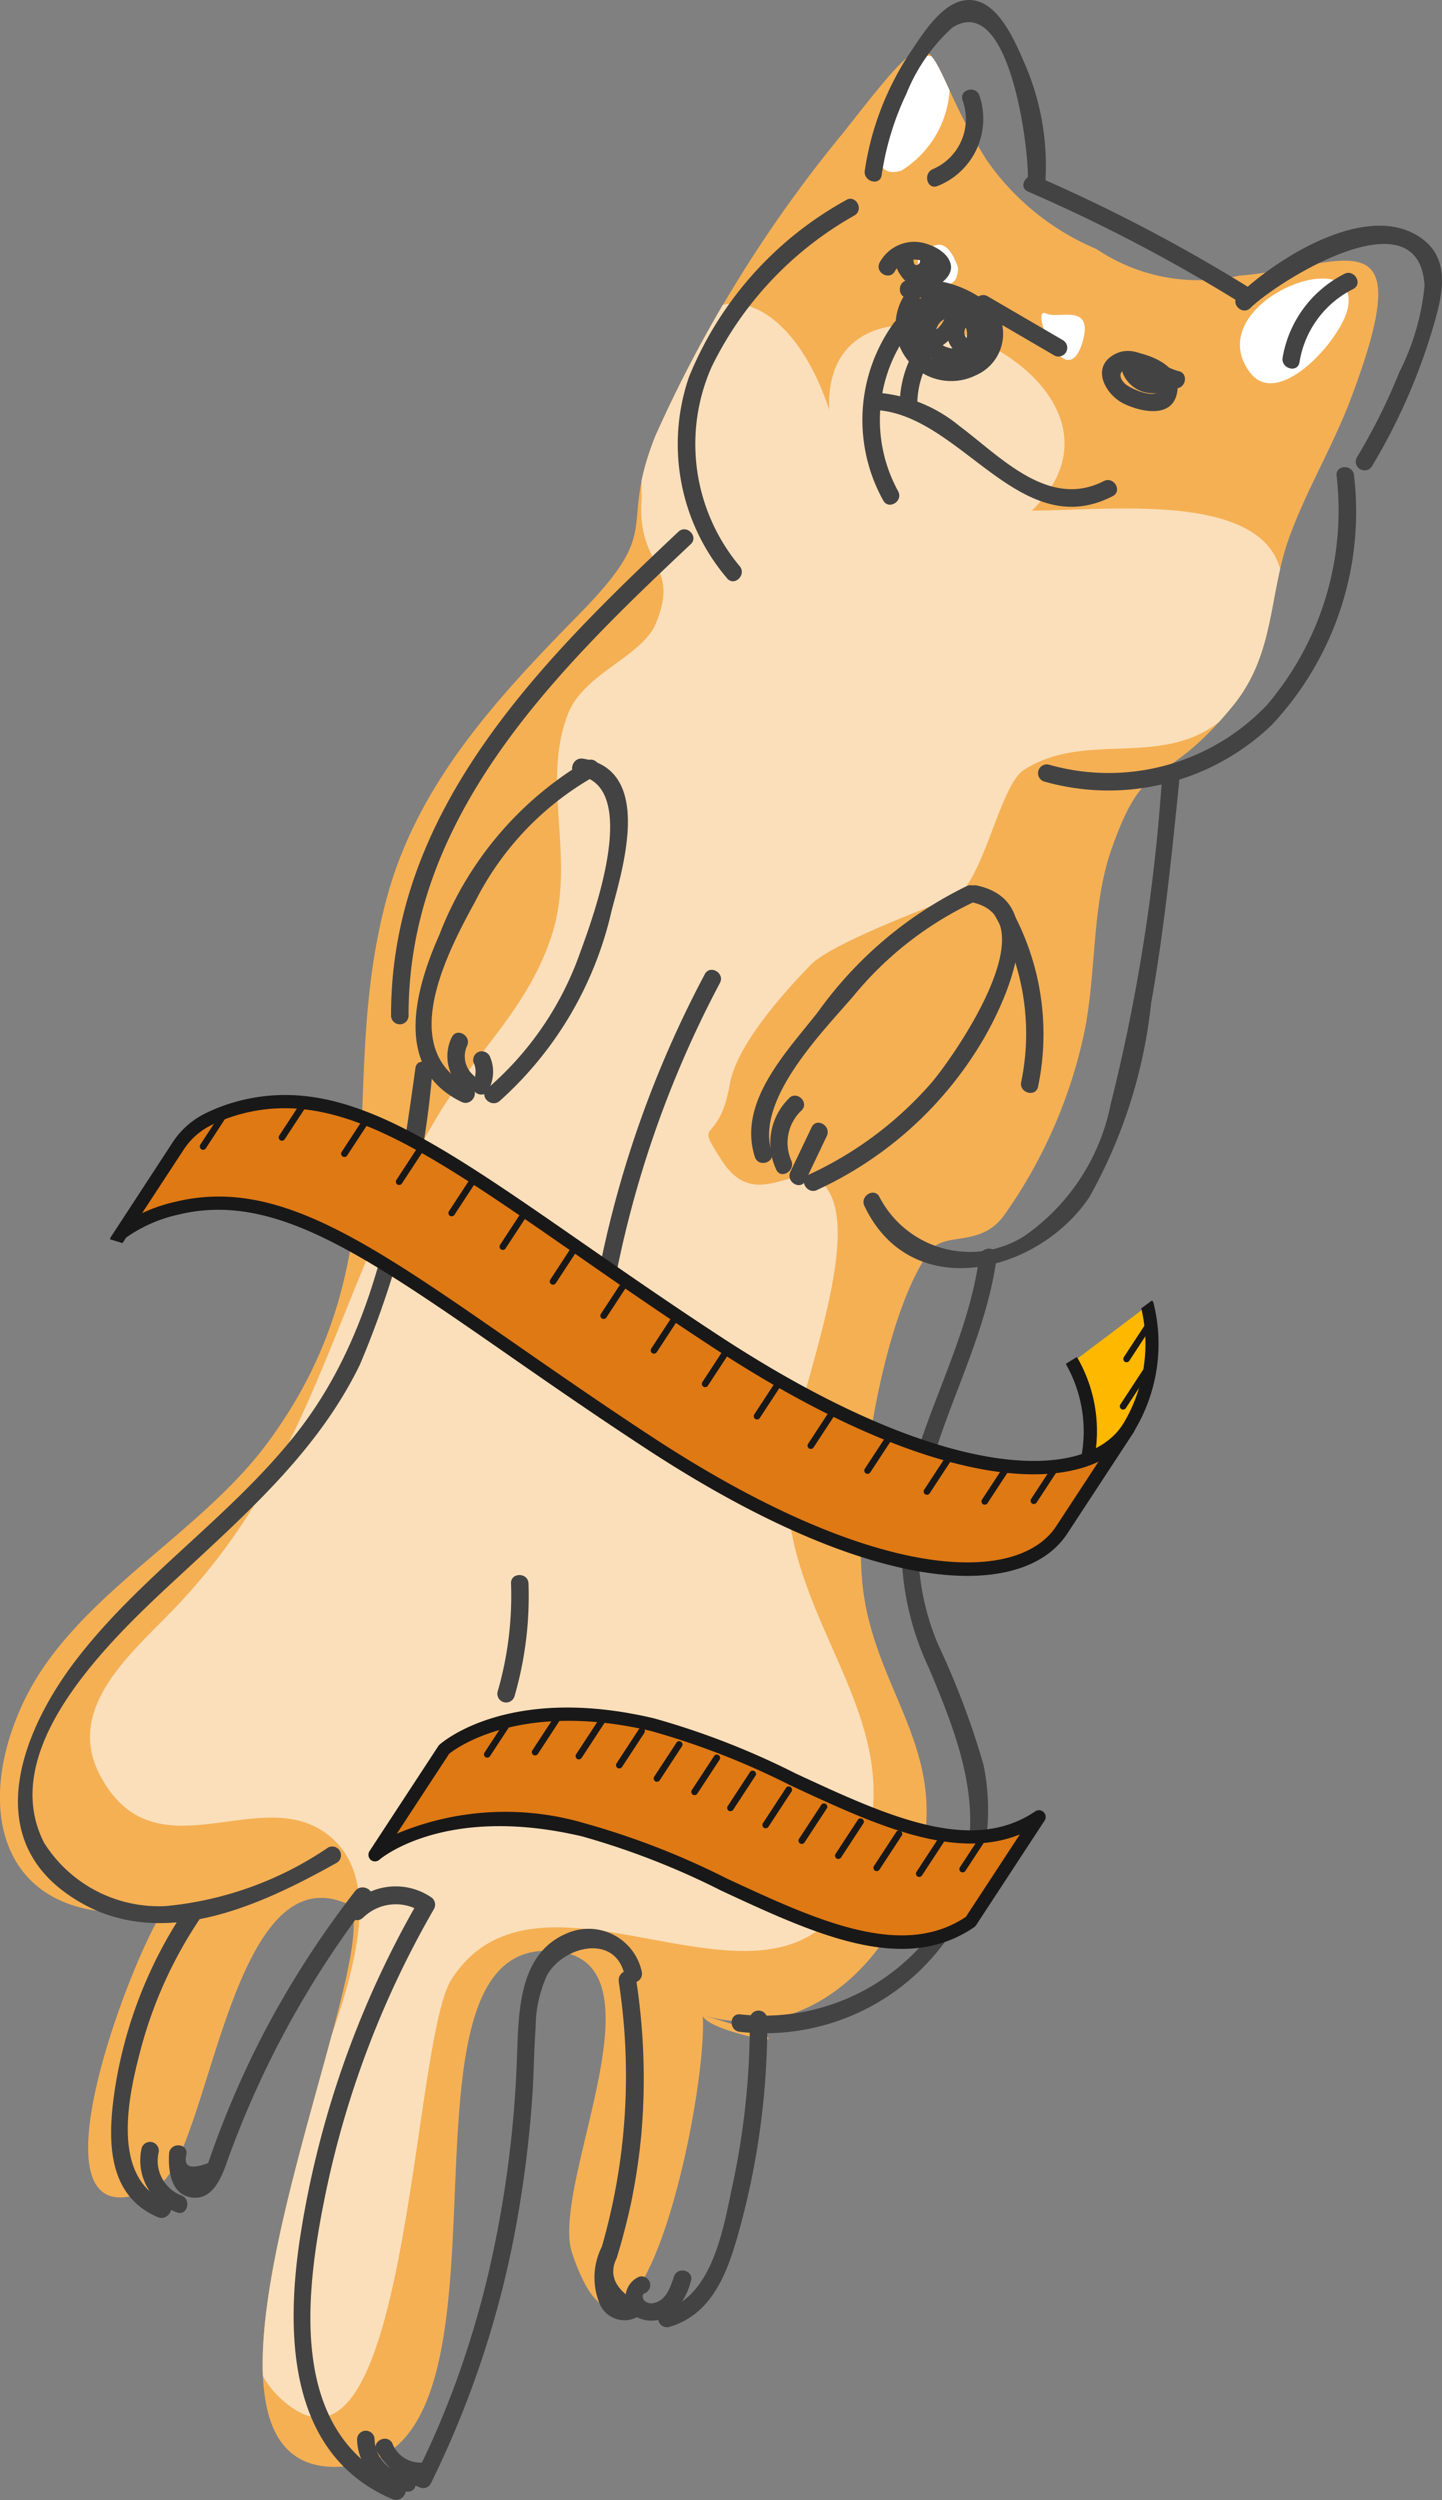 <svg xmlns="http://www.w3.org/2000/svg" xmlns:xlink="http://www.w3.org/1999/xlink" width="42.722" height="74.047" viewBox="0 0 42.722 74.047">
  <rect x="0" y="0" width="42.722" height="74.047" fill="#808080" stroke="none"/>
  <defs>
    <clipPath id="clip-path">
      <rect id="Rectangle_85325" data-name="Rectangle 85325" width="42.722" height="74.047" fill="none"/>
    </clipPath>
    <clipPath id="clip-path-2">
      <path id="Path_12565" data-name="Path 12565" d="M20.818,69.039c.036.534,4.383,1.3,0,0M25.01,13.25a39.328,39.328,0,0,0-5.6,9.03c-1.116,2.818.319,2.644-2.232,5.244-2.384,2.43-4.749,4.958-5.689,8.314-1.6,5.729.536,10.713-3.57,16.258-2.034,2.747-5.706,4.531-7.2,7.61-1.658,3.429-.563,6.958,4.151,6.182C3.93,67.2.435,76.226,4.629,74.123c1.568-.786,2.136-9.846,5.607-8.4,1.729.721-6.6,17.922.379,16.627,5.022-.931.748-15.118,5.518-15.215,3.934-.08.12,6.888.818,8.959,1.846,5.479,4.031-4.6,3.867-7.055,3.176.942,5.77-1.775,6.464-4.653.759-3.144-1.244-4.879-1.685-7.756-.4-2.589.521-8.3,1.956-10.223.448-.6,1.509-.067,2.22-1.092a14.616,14.616,0,0,0,2.3-5.148c.429-1.818.239-3.9.855-5.654,1.026-2.93,1.469-1.657,3.589-4.241,1.257-1.532,1.066-3.252,1.654-4.927.49-1.395,1.3-2.727,1.858-4.2,2.116-5.614-.28-3.863-3.327-3.624a5.408,5.408,0,0,1-4.218-.792,7.483,7.483,0,0,1-3.26-2.646c-1.219-1.93-1.4-3.228-1.926-3.228-.388,0-.964.709-2.286,2.4" transform="translate(0 -10.854)" fill="none"/>
    </clipPath>
    <clipPath id="clip-path-4">
      <path id="Path_12607" data-name="Path 12607" d="M30.321,237.061l-.814.848-1.3,2.253a4.724,4.724,0,0,1,4.808-.269c2.81,1.3,9.43,6.02,9.43,6.02s6.131,3.814,7.944,4.039,3.769.644,5.163-.509l1.945-2.97s-1.23,1.47-4.926.5a26.4,26.4,0,0,1-7.418-3.663l-8.529-5.685A8.274,8.274,0,0,0,32.7,236.49a4.987,4.987,0,0,0-2.375.571" transform="translate(-28.204 -236.49)" fill="none"/>
    </clipPath>
    <linearGradient id="linear-gradient" x1="-0.184" y1="1.56" x2="-0.179" y2="1.56" gradientUnits="objectBoundingBox">
      <stop offset="0" stop-color="#ffb800"/>
      <stop offset="0.095" stop-color="#ffebac"/>
      <stop offset="0.241" stop-color="#ffb800"/>
      <stop offset="0.603" stop-color="#ffb800"/>
      <stop offset="1" stop-color="#df7914"/>
    </linearGradient>
    <clipPath id="clip-path-5">
      <path id="Path_12608" data-name="Path 12608" d="M60.6,369.165l-2,3.06a8.936,8.936,0,0,1,3.713-1.025c2.3-.167,5.675,1.508,6.106,1.728s4.383,2.224,6.326,1.861,1.669-.852,1.669-.852l1.814-2.77s-1.419,1.312-4.9-.049-5.049-2.715-7.582-2.857c-.975-.055-1.694-.135-2.311-.135a4.178,4.178,0,0,0-2.826,1.039" transform="translate(-58.6 -368.126)" fill="none"/>
    </clipPath>
    <linearGradient id="linear-gradient-2" x1="-0.577" y1="1.472" x2="-0.568" y2="1.472" gradientUnits="objectBoundingBox">
      <stop offset="0" stop-color="#df7914"/>
      <stop offset="0.514" stop-color="#ffb800"/>
      <stop offset="0.736" stop-color="#ffebac"/>
      <stop offset="0.89" stop-color="#ffb800"/>
      <stop offset="1" stop-color="#df7914"/>
    </linearGradient>
    <clipPath id="clip-path-6">
      <path id="Path_12609" data-name="Path 12609" d="M229.864,281.407c.753.48.573,2.838.573,2.838,2.263-.9,1.773-4.607,1.773-4.607Z" transform="translate(-229.864 -279.638)" fill="none"/>
    </clipPath>
    <linearGradient id="linear-gradient-3" x1="-5.631" y1="7.266" x2="-5.605" y2="7.266" gradientUnits="objectBoundingBox">
      <stop offset="0" stop-color="#df7914"/>
      <stop offset="0.366" stop-color="#df7914"/>
      <stop offset="1" stop-color="#ffb800"/>
    </linearGradient>
  </defs>
  <g id="Group_13858" data-name="Group 13858" transform="translate(0)">
    <g id="Group_13845" data-name="Group 13845" transform="translate(0)">
      <g id="Group_13844" data-name="Group 13844" clip-path="url(#clip-path)">
        <path id="Path_12559" data-name="Path 12559" d="M20.819,69.039c3.176.942,5.77-1.775,6.464-4.653.759-3.144-1.244-4.88-1.686-7.756-.4-2.589.521-8.3,1.956-10.223.448-.6,1.509-.067,2.22-1.092a14.62,14.62,0,0,0,2.3-5.148c.429-1.818.239-3.9.855-5.654,1.026-2.93,1.469-1.657,3.589-4.241,1.257-1.532,1.066-3.252,1.654-4.927.49-1.395,1.3-2.727,1.858-4.2,2.116-5.614-.28-3.863-3.327-3.624a5.408,5.408,0,0,1-4.218-.791,7.483,7.483,0,0,1-3.26-2.646c-2.121-3.357-1.1-4.8-4.212-.832a39.335,39.335,0,0,0-5.6,9.031c-1.116,2.818.319,2.643-2.233,5.244-2.384,2.43-4.749,4.957-5.689,8.314-1.6,5.729.537,10.713-3.57,16.258-2.034,2.747-5.706,4.531-7.195,7.61-1.658,3.429-.563,6.958,4.151,6.182C3.931,67.2.435,76.225,4.63,74.123c1.568-.786,2.136-9.847,5.607-8.4,1.729.721-6.6,17.922.379,16.627,5.022-.931.748-15.118,5.518-15.215,3.934-.08.12,6.888.818,8.959,1.846,5.479,4.031-4.6,3.867-7.055,4.383,1.3.036.534,0,0" transform="translate(0 -9.355)" fill="#f5b054"/>
      </g>
    </g>
    <g id="Group_13847" data-name="Group 13847" transform="translate(0 1.499)">
      <g id="Group_13846" data-name="Group 13846" transform="translate(0)" clip-path="url(#clip-path-2)">
        <path id="Path_12560" data-name="Path 12560" d="M42.442,110.092c.6-3.672-2.828-6.5-2.456-10.519.178-1.921,2.294-6.833,1.1-8.3-.787-.972-2.005.863-3.062-.76-.874-1.342-.11-.352.229-2.274.2-1.16,1.605-2.72,2.4-3.537.7-.719,4.332-2.007,4.417-2.092.778-.774,1.221-3.237,1.893-3.676,2.166-1.415,5.066.527,6.823-2.71,3.257-6-3.673-4.961-6.58-4.974,4.1-4.027-6.227-8.375-6.009-2.985-1.183-3.61-4.049-4.69-5.336-.1a12.483,12.483,0,0,0-.218,2.723c-.163,2.03,1.16,1.932.416,3.713-.411.982-2.128,1.462-2.6,2.673-.819,2.1.274,4.317-.506,6.631-.722,2.142-2.244,3.41-3.37,5.3-3.086,5.171-3.487,10.042-7.733,14.511-1.263,1.329-3.322,2.971-2.255,4.993,1.647,3.12,4.835.09,6.852,1.845,3.46,3.011-5.183,13.165-1.514,16.6,3.8,3.555,3.873-10.547,5.079-12.409,2.982-4.608,11.105,3.449,12.432-4.641h0" transform="translate(-16.631 -57.627)" fill="#fadfba"/>
        <path id="Path_12561" data-name="Path 12561" d="M198.17,53.065c0,.033,0,.066,0,.1q-.432-1.232-1.186-.191c-.036.489,1.275,1.267,1.183.093,0,.033.026.324,0,0" transform="translate(-169.789 -46.746)" fill="#fff"/>
        <path id="Path_12562" data-name="Path 12562" d="M224.69,67.93c.3-1.112-.739-.617-1.087-.793-.551-.278.605,2.555,1.087.793h0" transform="translate(-192.604 -59.349)" fill="#fff"/>
        <path id="Path_12563" data-name="Path 12563" d="M190.43,12.8c-.812-2.962-3.371,3.189-1.434,2.586A3.035,3.035,0,0,0,190.43,12.8h0" transform="translate(-162.29 -11.832)" fill="#fff"/>
        <path id="Path_12564" data-name="Path 12564" d="M269.256,60.617c.394-2.027-4.384-.148-2.918,1.888.846,1.175,2.742-.983,2.918-1.888h0" transform="translate(-229.323 -52.995)" fill="#fff"/>
      </g>
    </g>
    <g id="Group_13849" data-name="Group 13849" transform="translate(0)">
      <g id="Group_13848" data-name="Group 13848" clip-path="url(#clip-path)">
        <path id="Path_12566" data-name="Path 12566" d="M190.9,5.333a7.58,7.58,0,0,0-.622-3.463C190,1.237,189.5.007,188.646,0c-.772-.006-1.366.984-1.743,1.539a8.585,8.585,0,0,0-1.356,3.513c-.052.327.448.468.5.138a8.412,8.412,0,0,1,.732-2.411A5.316,5.316,0,0,1,188.141.817c1.715-1.087,2.278,3.672,2.237,4.516-.016.334.5.333.519,0" transform="translate(-159.926 0)" fill="#434343"/>
        <path id="Path_12567" data-name="Path 12567" d="M219.726,38.139a49.074,49.074,0,0,1,6.363,3.338c.284.177.545-.272.262-.448a49.078,49.078,0,0,0-6.363-3.338c-.3-.132-.568.315-.262.448" transform="translate(-189.271 -32.466)" fill="#434343"/>
        <path id="Path_12568" data-name="Path 12568" d="M265.523,50.848c.834-.81,5-3.42,5.161-.662a7.155,7.155,0,0,1-.745,2.558,17.636,17.636,0,0,1-1.265,2.537.26.26,0,0,0,.448.262,17.794,17.794,0,0,0,1.789-4.037c.249-.841.588-1.97-.21-2.637-1.573-1.315-4.409.509-5.545,1.613-.24.233.127.6.367.367" transform="translate(-228.479 -41.726)" fill="#434343"/>
        <path id="Path_12569" data-name="Path 12569" d="M150.451,42.689a10.469,10.469,0,0,0-4.651,5.244,6.128,6.128,0,0,0,1.135,5.957c.219.253.585-.115.367-.367a5.637,5.637,0,0,1-.832-5.888,10.344,10.344,0,0,1,4.244-4.5c.281-.179.021-.629-.262-.448" transform="translate(-125.391 -36.758)" fill="#434343"/>
        <path id="Path_12570" data-name="Path 12570" d="M231.533,100.461a8.876,8.876,0,0,1-2.058,6.79A6.469,6.469,0,0,1,223,109.02a.26.26,0,0,0-.138.5,6.986,6.986,0,0,0,6.743-1.665,9.224,9.224,0,0,0,2.446-7.394c-.022-.332-.542-.334-.519,0" transform="translate(-191.935 -86.375)" fill="#434343"/>
        <path id="Path_12571" data-name="Path 12571" d="M192.207,60.581a1.648,1.648,0,0,0,2.145,2.331,1.336,1.336,0,0,0,.631-1.877,3.179,3.179,0,0,0-2.639-.935c-.333.013-.335.532,0,.519a3.356,3.356,0,0,1,1.873.425.78.78,0,0,1-.153,1.429,1.125,1.125,0,0,1-1.409-1.631c.188-.277-.262-.537-.448-.262" transform="translate(-165.434 -51.8)" fill="#434343"/>
        <path id="Path_12572" data-name="Path 12572" d="M189.049,52.464a.87.87,0,0,0,.863.805c.334-.009.848-.345.75-.738s-.654-.627-1-.651a1.166,1.166,0,0,0-1.1.607c-.162.292.286.554.448.262a.683.683,0,0,1,1.176-.018l-.026-.2a.305.305,0,0,1-.594-.067c-.043-.327-.562-.331-.519,0" transform="translate(-162.498 -44.715)" fill="#434343"/>
        <path id="Path_12573" data-name="Path 12573" d="M238.737,75.875c-.628-.155-1.271-.9-1.963-.463-.631.4-.189,1.165.321,1.419.491.245,1.431.461,1.589-.3.164-.785-.709-1.121-1.309-1.235-.326-.062-.466.438-.138.5.284.054.9.138.93.522.038.476-.841.091-1.013-.062s-.22-.366.026-.442a.724.724,0,0,1,.487.109,4.511,4.511,0,0,0,.931.451c.324.08.463-.42.138-.5" transform="translate(-203.814 -64.882)" fill="#434343"/>
        <path id="Path_12574" data-name="Path 12574" d="M241.466,77.775l-.329-.044c-.168-.023-.405.112-.319.319a.957.957,0,0,0,1.539.337c.225-.246-.141-.614-.367-.367a.437.437,0,0,1-.671-.108l-.319.319.329.044a.269.269,0,0,0,.319-.181.261.261,0,0,0-.181-.319" transform="translate(-207.553 -66.996)" fill="#434343"/>
        <path id="Path_12575" data-name="Path 12575" d="M192.359,52.48a.643.643,0,0,0,.185.987.628.628,0,0,0,.9-.575.266.266,0,0,0-.26-.259.262.262,0,0,0-.26.259c.006.08-.079.147-.143.113a.129.129,0,0,1-.062-.1.135.135,0,0,1,.008-.06c.223-.247-.143-.616-.367-.367" transform="translate(-165.666 -45.163)" fill="#434343"/>
        <path id="Path_12576" data-name="Path 12576" d="M194.69,62.556a1.361,1.361,0,0,0-.942.685.715.715,0,0,0,.244.864c.756.525,1.353-.338,1.571-.954a.261.261,0,0,0-.181-.319.964.964,0,1,0,.432.24.257.257,0,0,0-.253-.067.773.773,0,0,0,.145,1.512.762.762,0,0,0,.445-1.422c-.273-.194-.532.256-.262.448.2.14.184.438-.085.463a.256.256,0,0,1-.1-.5l-.252-.067c.34.352.059.948-.443.751a.445.445,0,1,1,.24-.857l-.181-.319c-.1.279-.245.725-.613.71-.254-.01-.3-.23-.132-.42a1.2,1.2,0,0,1,.511-.247c.315-.106.18-.608-.138-.5" transform="translate(-166.95 -53.906)" fill="#434343"/>
        <path id="Path_12577" data-name="Path 12577" d="M209.147,63.706l2.258,1.317a.26.26,0,0,0,.262-.448l-2.258-1.317a.26.26,0,0,0-.262.448" transform="translate(-180.162 -54.491)" fill="#434343"/>
        <path id="Path_12578" data-name="Path 12578" d="M193.526,74.207a3.2,3.2,0,0,0-.454,1.654.26.26,0,0,0,.519,0,2.665,2.665,0,0,1,.383-1.392.26.26,0,0,0-.448-.262" transform="translate(-166.415 -63.854)" fill="#434343"/>
        <path id="Path_12579" data-name="Path 12579" d="M186.006,68.56a4.909,4.909,0,0,0-.318,5.254c.155.3.6.034.448-.262a4.391,4.391,0,0,1,.318-4.73c.2-.27-.252-.529-.448-.262" transform="translate(-159.524 -58.997)" fill="#434343"/>
        <path id="Path_12580" data-name="Path 12580" d="M185.561,84.687c2.588.04,4.335,3.991,7.126,2.557.3-.153.035-.6-.262-.448-1.643.845-3.082-.746-4.278-1.633a4.348,4.348,0,0,0-2.586-.994.26.26,0,0,0,0,.519" transform="translate(-159.724 -72.547)" fill="#434343"/>
        <path id="Path_12581" data-name="Path 12581" d="M277.021,58.564a3.423,3.423,0,0,0-1.828,2.479c-.055.327.445.467.5.138a2.941,2.941,0,0,1,1.589-2.169c.3-.153.035-.6-.262-.448" transform="translate(-237.193 -50.451)" fill="#434343"/>
        <path id="Path_12582" data-name="Path 12582" d="M200,19.543a1.617,1.617,0,0,1-.878,2.038c-.305.125-.172.627.138.5a2.138,2.138,0,0,0,1.24-2.677c-.108-.314-.609-.179-.5.138" transform="translate(-171.482 -16.572)" fill="#434343"/>
        <path id="Path_12583" data-name="Path 12583" d="M92.425,113.632c-4.116,3.871-8.535,8.284-8.511,14.344a.26.26,0,0,0,.519,0c-.023-5.914,4.349-10.205,8.359-13.977.244-.229-.124-.6-.367-.367" transform="translate(-72.328 -97.881)" fill="#434343"/>
        <path id="Path_12584" data-name="Path 12584" d="M94.241,162.971a10.233,10.233,0,0,0-4.361,5.155c-.729,1.638-1.373,3.971.656,4.952.3.145.563-.3.262-.448-2.22-1.073-.685-3.978.146-5.495a8.806,8.806,0,0,1,3.558-3.716c.3-.156.033-.6-.262-.448" transform="translate(-76.862 -140.441)" fill="#434343"/>
        <path id="Path_12585" data-name="Path 12585" d="M96.1,221.659a1.273,1.273,0,0,0,.275,1.5c.242.23.61-.136.367-.367a.746.746,0,0,1-.194-.869c.148-.3-.3-.561-.448-.262" transform="translate(-82.713 -190.941)" fill="#434343"/>
        <path id="Path_12586" data-name="Path 12586" d="M101.34,225.837a.632.632,0,0,1-.009.565c-.159.294.289.556.448.262a1.123,1.123,0,0,0,.061-.965.268.268,0,0,0-.319-.181.261.261,0,0,0-.181.319" transform="translate(-87.312 -194.373)" fill="#434343"/>
        <path id="Path_12587" data-name="Path 12587" d="M106.7,163.185c1.852.308.464,4.127.057,5.23a9.425,9.425,0,0,1-2.76,4.049c-.256.215.113.58.367.367a10.742,10.742,0,0,0,3.32-5.642c.346-1.309,1.221-4.161-.846-4.5-.327-.054-.467.446-.138.5" transform="translate(-89.563 -140.219)" fill="#434343"/>
        <path id="Path_12588" data-name="Path 12588" d="M167.577,189.919a11.745,11.745,0,0,0-4.415,3.734c-.926,1.183-2.383,2.664-1.867,4.287.1.317.6.182.5-.138-.493-1.551,1.5-3.552,2.425-4.628a10.27,10.27,0,0,1,3.619-2.807c.3-.134.041-.582-.262-.448" transform="translate(-138.932 -163.676)" fill="#434343"/>
        <path id="Path_12589" data-name="Path 12589" d="M165.876,235.109a1.85,1.85,0,0,0-.386,2.113c.132.306.579.042.448-.262a1.314,1.314,0,0,1,.3-1.484c.242-.231-.126-.6-.367-.367" transform="translate(-142.494 -202.584)" fill="#434343"/>
        <path id="Path_12590" data-name="Path 12590" d="M170.061,240.974l-.63,1.321c-.143.3.3.564.448.262l.63-1.321c.143-.3-.3-.564-.448-.262" transform="translate(-146.014 -207.588)" fill="#434343"/>
        <path id="Path_12591" data-name="Path 12591" d="M172.845,198.93a11.075,11.075,0,0,0,4.982-4.554c.69-1.225,1.931-3.994-.244-4.465-.326-.071-.465.43-.138.5,2.292.5-.529,4.542-1.2,5.332a10.81,10.81,0,0,1-3.657,2.739c-.3.142-.039.59.262.448" transform="translate(-148.64 -163.684)" fill="#434343"/>
        <path id="Path_12592" data-name="Path 12592" d="M213.113,193.7a7.061,7.061,0,0,1,.8,4.963c-.068.326.433.465.5.138a7.631,7.631,0,0,0-.857-5.363c-.163-.292-.612-.03-.448.262" transform="translate(-183.658 -166.617)" fill="#434343"/>
        <path id="Path_12593" data-name="Path 12593" d="M194.14,166.251a54.554,54.554,0,0,1-1.513,9.54,6.233,6.233,0,0,1-2.547,3.895,3.014,3.014,0,0,1-4.3-1.146c-.143-.3-.591-.038-.448.262,1.393,2.929,5.144,2,6.661-.256a14.93,14.93,0,0,0,1.832-5.743c.387-2.168.609-4.361.831-6.551.034-.332-.486-.33-.519,0" transform="translate(-159.722 -143.083)" fill="#434343"/>
        <path id="Path_12594" data-name="Path 12594" d="M130.807,208.173a31.967,31.967,0,0,0-3.268,9.511c-.057.327.443.467.5.138a31.516,31.516,0,0,1,3.215-9.387c.157-.295-.291-.557-.448-.262" transform="translate(-109.926 -179.319)" fill="#434343"/>
        <path id="Path_12595" data-name="Path 12595" d="M15.623,227.945c-.525,3.78-1.1,7.752-3.541,10.838C10.138,241.245,7.455,243,5.55,245.5c-1.51,1.979-2.773,5.035-.326,6.848,2.564,1.9,5.65.49,8.079-.871a.26.26,0,0,0-.262-.448,10.261,10.261,0,0,1-4.814,1.737,4.021,4.021,0,0,1-3.606-1.875c-1.507-2.952,2.333-6.351,4.235-8.113,1.959-1.816,3.937-3.608,5.122-6.049a28.506,28.506,0,0,0,2.145-8.646c.045-.327-.455-.468-.5-.138" transform="translate(-3.315 -196.311)" fill="#434343"/>
        <path id="Path_12596" data-name="Path 12596" d="M164.324,268.105c-.3,2.268-1.449,4.268-2.034,6.456a8.427,8.427,0,0,0,.55,5.733c.973,2.314,1.841,4.6.612,7.016a6.287,6.287,0,0,1-6.214,3.227c-.333-.025-.332.494,0,.519a6.616,6.616,0,0,0,7.213-7.911,23.852,23.852,0,0,0-1.339-3.548,7.417,7.417,0,0,1-.45-4.369c.506-2.449,1.85-4.62,2.182-7.122.044-.33-.476-.327-.519,0" transform="translate(-135.313 -230.876)" fill="#434343"/>
        <path id="Path_12597" data-name="Path 12597" d="M26.087,408.352a13.149,13.149,0,0,0-2.126,5.373c-.217,1.432-.281,3.15,1.267,3.814.3.13.568-.317.262-.448-1.732-.742-1.1-3.314-.709-4.734a12.85,12.85,0,0,1,1.754-3.743c.187-.278-.263-.538-.448-.262" transform="translate(-20.554 -351.87)" fill="#434343"/>
        <path id="Path_12598" data-name="Path 12598" d="M30.09,459.583a1.635,1.635,0,0,0,1.039,1.913c.311.121.446-.38.138-.5a1.1,1.1,0,0,1-.676-1.275.26.26,0,0,0-.5-.138" transform="translate(-25.891 -395.97)" fill="#434343"/>
        <path id="Path_12599" data-name="Path 12599" d="M36.246,412.776c-.028.491.047,1.2.66,1.292.709.107.948-.761,1.13-1.256a28.341,28.341,0,0,1,4.171-7.556c.2-.264-.247-.523-.448-.262a28.087,28.087,0,0,0-2.778,4.341q-.468.913-.868,1.859-.232.549-.441,1.107-.139.372-.267.748-.8.306-.64-.274c.019-.334-.5-.333-.519,0" transform="translate(-31.237 -348.984)" fill="#434343"/>
        <path id="Path_12600" data-name="Path 12600" d="M65.062,405.6a1.382,1.382,0,0,1,1.746-.162l-.093-.355A28.674,28.674,0,0,0,63.19,415.12c-.425,2.849-.335,6.392,2.742,7.7.3.13.569-.317.262-.448-3.422-1.459-2.835-5.751-2.221-8.7a28.3,28.3,0,0,1,3.191-8.331.264.264,0,0,0-.093-.355,1.872,1.872,0,0,0-2.375.243c-.239.234.128.6.367.367" transform="translate(-54.307 -348.799)" fill="#434343"/>
        <path id="Path_12601" data-name="Path 12601" d="M76.617,521.636a1.581,1.581,0,0,0,1.491,1.56c.334.021.332-.5,0-.519a1.053,1.053,0,0,1-.972-1.041.26.26,0,0,0-.519,0" transform="translate(-66.038 -449.398)" fill="#434343"/>
        <path id="Path_12602" data-name="Path 12602" d="M80.6,429.279a2.686,2.686,0,0,0,1.3,1.075.259.259,0,0,0,.293-.119,29.042,29.042,0,0,0,2.536-7.671,34.346,34.346,0,0,0,.474-3.776c.048-.686.049-1.375.1-2.061a3.778,3.778,0,0,1,.335-1.548c.475-.87,2.053-1.271,2.311.031.065.327.565.189.5-.138a1.61,1.61,0,0,0-2.214-1.143c-1.5.621-1.432,2.485-1.49,3.819a33.129,33.129,0,0,1-.9,6.5,28.7,28.7,0,0,1-.827,2.764q-.334.937-.737,1.848-.167.376-.347.746a.888.888,0,0,1-.883-.587c-.182-.279-.631-.019-.448.262" transform="translate(-69.434 -356.669)" fill="#434343"/>
        <path id="Path_12603" data-name="Path 12603" d="M128.205,423.052a18.269,18.269,0,0,1-.5,7.851,2.022,2.022,0,0,0-.042,1.742.8.8,0,0,0,1.211.263c.267-.195.009-.645-.262-.448q-.812-.529-.466-1.222l.117-.393c.111-.4.211-.794.3-1.2a18.535,18.535,0,0,0,.315-2.106,19.155,19.155,0,0,0-.17-4.627c-.05-.329-.55-.189-.5.138" transform="translate(-109.874 -364.36)" fill="#434343"/>
        <path id="Path_12604" data-name="Path 12604" d="M134.63,487.236a.67.67,0,0,0,.039,1.257.971.971,0,0,0,.919-.165,1.92,1.92,0,0,0,.557-.953c.108-.317-.393-.453-.5-.138-.1.3-.222.689-.566.776a.3.3,0,0,1-.332-.085c-.03-.051-.05-.169.022-.191a.26.26,0,0,0-.138-.5" transform="translate(-115.678 -419.81)" fill="#434343"/>
        <path id="Path_12605" data-name="Path 12605" d="M141.505,440.633c1.332-.381,1.766-1.7,2.1-2.912a23.056,23.056,0,0,0,.819-6.218.26.26,0,0,0-.519,0,22.763,22.763,0,0,1-.492,4.836c-.278,1.281-.575,3.372-2.05,3.794a.26.26,0,0,0,.138.5" transform="translate(-121.691 -371.709)" fill="#434343"/>
        <path id="Path_12606" data-name="Path 12606" d="M107.085,338.1a10.193,10.193,0,0,1-.4,3.213.26.26,0,0,0,.5.138,10.643,10.643,0,0,0,.418-3.351c-.011-.333-.53-.335-.519,0" transform="translate(-91.945 -291.199)" fill="#434343"/>
      </g>
    </g>
    <g id="Group_13851" data-name="Group 13851" transform="translate(3.894 32.652)">
      <g id="Group_13850" data-name="Group 13850" clip-path="url(#clip-path-4)">
        <rect id="Rectangle_85327" data-name="Rectangle 85327" width="27.101" height="32.383" transform="translate(-6.199 10.416) rotate(-59.241)" fill="url(#linear-gradient)"/>
      </g>
    </g>
    <g id="Group_13853" data-name="Group 13853" transform="translate(11.091 50.827)">
      <g id="Group_13852" data-name="Group 13852" clip-path="url(#clip-path-5)">
        <rect id="Rectangle_85328" data-name="Rectangle 85328" width="16.63" height="20.268" transform="translate(-3.22 4.917) rotate(-56.78)" fill="url(#linear-gradient-2)"/>
      </g>
    </g>
    <g id="Group_13855" data-name="Group 13855" transform="translate(31.737 38.609)">
      <g id="Group_13854" data-name="Group 13854" clip-path="url(#clip-path-6)">
        <rect id="Rectangle_85329" data-name="Rectangle 85329" width="5.408" height="4.897" transform="matrix(0.548, -0.837, 0.837, 0.548, -2.111, 3.224)" fill="url(#linear-gradient-3)"/>
      </g>
    </g>
    <g id="Group_13857" data-name="Group 13857" transform="translate(0)">
      <g id="Group_13856" data-name="Group 13856" clip-path="url(#clip-path)">
        <path id="Path_12610" data-name="Path 12610" d="M221.184,315.034a.1.1,0,0,1-.028-.135l.67-1.023a.1.1,0,0,1,.163.107l-.67,1.023a.1.1,0,0,1-.135.028" transform="translate(-190.608 -270.502)" fill="#191818"/>
        <path id="Path_12611" data-name="Path 12611" d="M240.333,294.769a.1.1,0,0,1-.028-.135l.67-1.023a.1.1,0,0,1,.163.107l-.67,1.023a.1.1,0,0,1-.135.028" transform="translate(-207.113 -253.035)" fill="#191818"/>
        <path id="Path_12612" data-name="Path 12612" d="M241.1,284.616a.1.1,0,0,1-.028-.135l.67-1.023a.1.1,0,0,1,.163.107l-.67,1.023a.1.1,0,0,1-.135.028" transform="translate(-207.777 -244.284)" fill="#191818"/>
        <path id="Path_12613" data-name="Path 12613" d="M210.639,315.169a.1.1,0,0,1-.028-.135l.67-1.023a.1.1,0,0,1,.163.107l-.67,1.023a.1.1,0,0,1-.135.028" transform="translate(-181.518 -270.618)" fill="#191818"/>
        <path id="Path_12614" data-name="Path 12614" d="M198.229,313.05a.1.1,0,0,1-.028-.135l.67-1.023a.1.1,0,1,1,.163.107l-.67,1.023a.1.1,0,0,1-.135.028" transform="translate(-170.821 -268.792)" fill="#191818"/>
        <path id="Path_12615" data-name="Path 12615" d="M185.493,308.558a.1.1,0,0,1-.028-.135l.67-1.023a.1.1,0,0,1,.163.107l-.67,1.023a.1.1,0,0,1-.135.028" transform="translate(-159.844 -264.92)" fill="#191818"/>
        <path id="Path_12616" data-name="Path 12616" d="M173.317,303.212a.1.1,0,0,1-.028-.135l.67-1.023a.1.1,0,0,1,.163.107l-.67,1.023a.1.1,0,0,1-.135.028" transform="translate(-149.349 -260.312)" fill="#191818"/>
        <path id="Path_12617" data-name="Path 12617" d="M161.786,296.881a.1.1,0,0,1-.028-.135l.67-1.022a.1.1,0,1,1,.163.107l-.67,1.023a.1.1,0,0,1-.135.028" transform="translate(-139.411 -254.855)" fill="#191818"/>
        <path id="Path_12618" data-name="Path 12618" d="M150.645,289.954a.1.1,0,0,1-.028-.135l.67-1.023a.1.1,0,1,1,.163.107l-.67,1.023a.1.1,0,0,1-.135.028" transform="translate(-129.808 -248.884)" fill="#191818"/>
        <path id="Path_12619" data-name="Path 12619" d="M139.674,282.769a.1.1,0,0,1-.028-.135l.67-1.023a.1.1,0,1,1,.163.107l-.67,1.023a.1.1,0,0,1-.135.028" transform="translate(-120.352 -242.691)" fill="#191818"/>
        <path id="Path_12620" data-name="Path 12620" d="M128.871,275.326a.1.1,0,0,1-.028-.135l.67-1.023a.1.1,0,0,1,.163.107l-.67,1.023a.1.1,0,0,1-.135.028" transform="translate(-111.04 -236.276)" fill="#191818"/>
        <path id="Path_12621" data-name="Path 12621" d="M118.007,267.977a.1.1,0,0,1-.028-.135l.67-1.023a.1.1,0,0,1,.163.107l-.67,1.023a.1.1,0,0,1-.135.028" transform="translate(-101.676 -229.942)" fill="#191818"/>
        <path id="Path_12622" data-name="Path 12622" d="M107.229,260.5a.1.1,0,0,1-.028-.135l.67-1.023a.1.1,0,0,1,.163.107l-.67,1.023a.1.1,0,0,1-.135.028" transform="translate(-92.386 -223.494)" fill="#191818"/>
        <path id="Path_12623" data-name="Path 12623" d="M96.258,253.312a.1.1,0,0,1-.028-.135l.67-1.023a.1.1,0,0,1,.163.107l-.67,1.023a.1.1,0,0,1-.135.028" transform="translate(-82.93 -217.302)" fill="#191818"/>
        <path id="Path_12624" data-name="Path 12624" d="M84.985,246.586a.1.1,0,0,1-.028-.135l.67-1.023a.1.1,0,1,1,.163.107l-.67,1.023a.1.1,0,0,1-.135.028" transform="translate(-73.213 -211.504)" fill="#191818"/>
        <path id="Path_12625" data-name="Path 12625" d="M73.239,240.584a.1.1,0,0,1-.028-.135l.67-1.023a.1.1,0,0,1,.163.107l-.67,1.023a.1.1,0,0,1-.135.028" transform="translate(-63.089 -206.331)" fill="#191818"/>
        <path id="Path_12626" data-name="Path 12626" d="M59.842,237.1a.1.1,0,0,1-.028-.135l.67-1.023a.1.1,0,0,1,.163.107l-.67,1.023a.1.1,0,0,1-.135.028" transform="translate(-51.542 -203.33)" fill="#191818"/>
        <path id="Path_12627" data-name="Path 12627" d="M42.906,239.025a.1.1,0,0,1-.028-.135l.67-1.023a.1.1,0,0,1,.163.107L43.042,239a.1.1,0,0,1-.135.028" transform="translate(-36.944 -204.987)" fill="#191818"/>
        <path id="Path_12628" data-name="Path 12628" d="M184.171,394.047a.1.1,0,0,1-.028-.135l.67-1.023a.1.1,0,0,1,.163.107l-.67,1.023a.1.1,0,0,1-.135.028" transform="translate(-155.705 -338.605)" fill="#191818"/>
        <path id="Path_12629" data-name="Path 12629" d="M174.859,395.031a.1.1,0,0,1-.028-.135l.67-1.023a.1.1,0,0,1,.163.107l-.67,1.023a.1.1,0,0,1-.135.028" transform="translate(-147.679 -339.454)" fill="#191818"/>
        <path id="Path_12630" data-name="Path 12630" d="M165.729,393.777a.1.1,0,0,1-.028-.135l.67-1.023a.1.1,0,0,1,.163.107l-.67,1.023a.1.1,0,0,1-.135.028" transform="translate(-139.809 -338.373)" fill="#191818"/>
        <path id="Path_12631" data-name="Path 12631" d="M157.49,391.165a.1.1,0,0,1-.028-.135l.67-1.023a.1.1,0,0,1,.163.107l-.67,1.023a.1.1,0,0,1-.135.028" transform="translate(-132.707 -336.121)" fill="#191818"/>
        <path id="Path_12632" data-name="Path 12632" d="M149.65,387.941a.1.1,0,0,1-.028-.135l.67-1.023a.1.1,0,0,1,.163.107l-.67,1.023a.1.1,0,0,1-.135.028" transform="translate(-125.95 -333.342)" fill="#191818"/>
        <path id="Path_12633" data-name="Path 12633" d="M141.9,384.585a.1.1,0,0,1-.028-.135l.67-1.023a.1.1,0,1,1,.163.107l-.67,1.023a.1.1,0,0,1-.135.028" transform="translate(-119.269 -330.45)" fill="#191818"/>
        <path id="Path_12634" data-name="Path 12634" d="M134.345,380.922a.1.1,0,0,1-.028-.135l.67-1.023a.1.1,0,0,1,.163.107l-.67,1.023a.1.1,0,0,1-.135.028" transform="translate(-112.758 -327.292)" fill="#191818"/>
        <path id="Path_12635" data-name="Path 12635" d="M126.65,377.478a.1.1,0,0,1-.028-.135l.67-1.023a.1.1,0,0,1,.163.107l-.67,1.023a.1.1,0,0,1-.135.028" transform="translate(-106.126 -324.324)" fill="#191818"/>
        <path id="Path_12636" data-name="Path 12636" d="M118.58,374.606a.1.1,0,0,1-.028-.135l.67-1.023a.1.1,0,0,1,.163.107l-.67,1.023a.1.1,0,0,1-.135.028" transform="translate(-99.17 -321.849)" fill="#191818"/>
        <path id="Path_12637" data-name="Path 12637" d="M110.5,371.751a.1.1,0,0,1-.028-.135l.67-1.023a.1.1,0,0,1,.163.107l-.67,1.023a.1.1,0,0,1-.135.028" transform="translate(-92.206 -319.388)" fill="#191818"/>
        <path id="Path_12638" data-name="Path 12638" d="M101.821,369.809a.1.1,0,0,1-.028-.135l.67-1.023a.1.1,0,1,1,.163.107l-.67,1.023a.1.1,0,0,1-.135.028" transform="translate(-84.725 -317.714)" fill="#191818"/>
        <path id="Path_12639" data-name="Path 12639" d="M92.432,368.951a.1.1,0,0,1-.028-.135l.67-1.023a.1.1,0,0,1,.163.107l-.67,1.023a.1.1,0,0,1-.135.028" transform="translate(-76.632 -316.974)" fill="#191818"/>
        <path id="Path_12640" data-name="Path 12640" d="M82.164,369.436a.1.1,0,0,1-.028-.135l.67-1.023a.1.1,0,0,1,.163.107l-.67,1.023a.1.1,0,0,1-.135.028" transform="translate(-67.782 -317.392)" fill="#191818"/>
        <path id="Path_12641" data-name="Path 12641" d="M23.944,239.29l1.806-2.758a2.072,2.072,0,0,1,.8-.723,4.831,4.831,0,0,1,1.019-.372c2.8-.679,5.424,1.141,9.766,4.156,1.2.835,2.566,1.782,4.085,2.776,6.83,4.473,11.19,4.485,12.481,2.514a4.987,4.987,0,0,0,.59-3.816.189.189,0,0,0-.044-.079c-.108.077-.212.158-.32.233a4.567,4.567,0,0,1-.552,3.448c-1.146,1.75-5.372,1.675-11.941-2.627-1.514-.991-2.875-1.937-4.076-2.77-4.432-3.077-7.108-4.935-10.08-4.214a5.225,5.225,0,0,0-1.1.4,2.462,2.462,0,0,0-.955.858L23.6,239.108a.191.191,0,0,0-.028.068" transform="translate(-20.315 -202.471)" fill="#191818"/>
        <path id="Path_12642" data-name="Path 12642" d="M54.781,263.363a.2.2,0,0,0-.27.056l-1.967,3C51.4,268.173,47.173,268.1,40.6,263.8c-1.514-.992-2.875-1.937-4.076-2.771-4.432-3.077-7.107-4.935-10.08-4.214a4.737,4.737,0,0,0-1.5.619c-.091.146-.187.289-.292.425,0,0,0,.009.006.013a.193.193,0,0,0,.051.048.2.2,0,0,0,.222-.006,4.285,4.285,0,0,1,1.608-.72c2.8-.679,5.424,1.141,9.766,4.156,1.2.835,2.566,1.782,4.085,2.776,6.83,4.473,11.19,4.486,12.481,2.514l1.967-3a.2.2,0,0,0-.056-.27" transform="translate(-21.249 -221.22)" fill="#191818"/>
        <path id="Path_12643" data-name="Path 12643" d="M229.553,294.179a4.353,4.353,0,0,0-.486-3.036.189.189,0,0,0-.027-.03c-.078.051-.159.1-.237.147l-.081.053a.179.179,0,0,0,.012.032,4.028,4.028,0,0,1,.44,2.742.2.2,0,0,0,.379.092" transform="translate(-197.142 -250.919)" fill="#191818"/>
        <path id="Path_12644" data-name="Path 12644" d="M57.412,370.83l-.021-.015a.2.2,0,0,1-.036-.255l2.041-3.116a.2.2,0,0,1,.033-.038c.082-.074,2.06-1.8,6.362-.78a23.057,23.057,0,0,1,4.192,1.632c2.679,1.243,5.209,2.418,7.109,1.113a.2.2,0,0,1,.274.268l-2.041,3.116a.2.2,0,0,1-.053.054c-2.084,1.431-4.712.211-7.494-1.081a22.779,22.779,0,0,0-4.118-1.606c-4.088-.966-5.993.674-6.012.691a.2.2,0,0,1-.237.018m2.3-3.149-1.544,2.357a8.32,8.32,0,0,1,5.587-.3,23.055,23.055,0,0,1,4.193,1.632c2.664,1.237,5.181,2.4,7.077,1.134l1.6-2.442c-1.959.792-4.318-.3-6.8-1.455a22.785,22.785,0,0,0-4.118-1.606c-3.881-.917-5.795.515-5.995.676" transform="translate(-46.409 -315.73)" fill="#191818"/>
      </g>
    </g>
  </g>
</svg>
